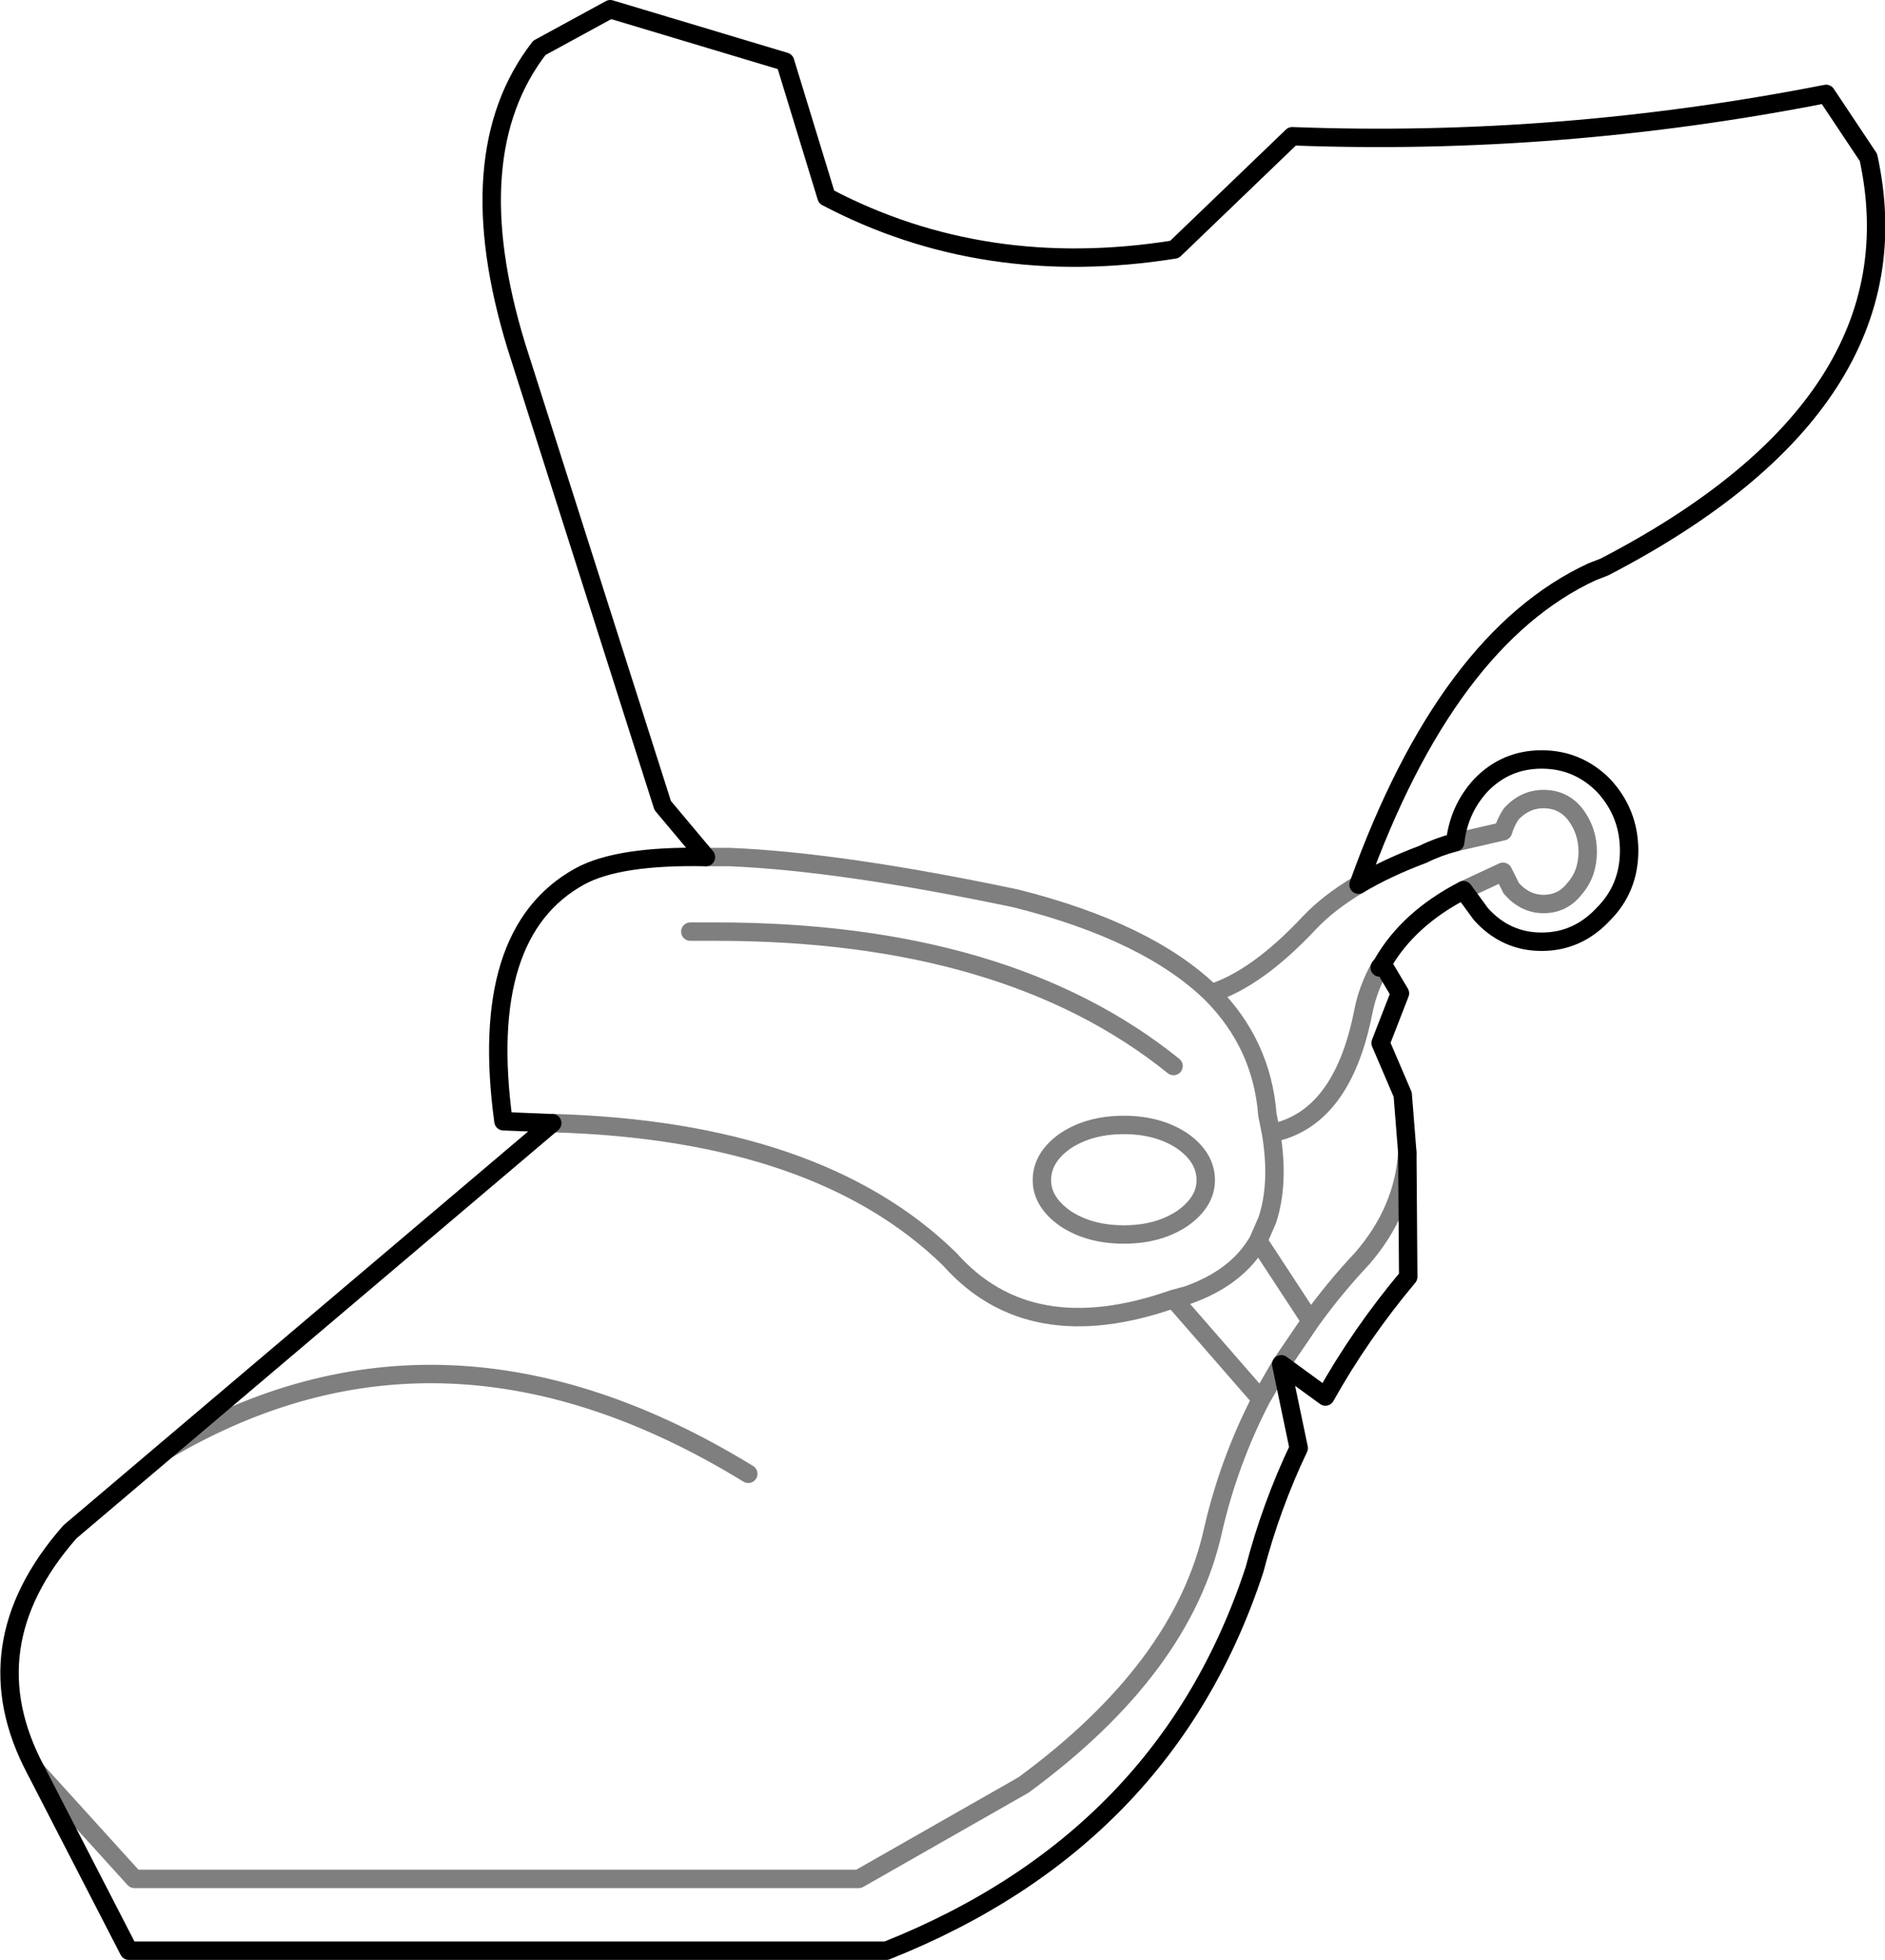 <?xml version="1.0" encoding="UTF-8" standalone="no"?>
<svg xmlns:xlink="http://www.w3.org/1999/xlink" height="106.45px" width="102.4px" xmlns="http://www.w3.org/2000/svg">
  <g transform="matrix(1.0, 0.0, 0.0, 1.0, -267.55, -462.6)">
    <path d="M297.4 523.6 L294.9 523.5 Q293.5 513.25 299.05 510.2 301.15 509.05 305.9 509.15 L303.55 506.35 295.6 481.4 Q292.4 470.95 296.85 465.2 L300.7 463.1 310.2 465.95 312.45 473.3 Q321.0 477.8 331.35 476.15 L337.75 470.0 Q352.25 470.55 366.75 467.7 L369.05 471.15 Q371.95 484.45 354.7 493.4 L354.05 493.65 Q346.15 497.3 341.35 510.65 342.85 509.75 344.85 509.0 345.65 508.6 346.6 508.35 346.8 506.55 348.0 505.25 349.35 503.85 351.3 503.85 353.25 503.85 354.65 505.25 356.05 506.75 356.05 508.8 356.05 510.85 354.65 512.25 353.25 513.75 351.3 513.75 349.35 513.75 348.0 512.25 L347.05 510.95 Q344.05 512.5 342.65 514.95 L343.6 516.55 342.55 519.25 343.75 522.05 344.0 525.2 344.05 531.95 Q341.45 535.05 339.55 538.45 L337.15 536.7 338.1 541.25 Q336.6 544.4 335.7 547.85 330.9 562.5 315.7 568.55 L274.55 568.55 269.5 558.75 Q265.9 552.0 271.35 545.8 L276.6 541.35 297.55 523.6 M342.65 514.95 L342.5 515.15" fill="none" stroke="#000000" stroke-linecap="round" stroke-linejoin="round" stroke-width="1.0"/>
    <path d="M297.55 523.6 L297.4 523.6 M331.3 520.5 Q322.25 513.2 306.45 513.2 L306.25 513.2 305.05 513.2 M297.55 523.6 Q312.0 524.0 319.15 531.0 323.5 535.9 331.3 533.15 L332.05 532.95 Q334.75 532.0 335.9 530.0 L336.4 528.85 Q337.05 526.85 336.6 524.15 L336.4 523.15 Q336.1 519.3 333.35 516.55 329.9 513.2 322.75 511.4 313.25 509.4 307.2 509.15 L305.9 509.15 M269.5 558.75 L274.85 564.65 314.2 564.65 323.15 559.55 Q331.8 553.2 333.45 545.7 334.3 542.0 336.05 538.6 L331.3 533.15 M276.6 541.35 Q291.65 532.5 308.2 542.65 M346.6 508.35 L349.2 507.75 Q349.35 507.25 349.65 506.8 350.4 506.0 351.4 506.0 352.45 506.0 353.1 506.8 353.8 507.7 353.8 508.85 353.8 510.05 353.1 510.85 352.45 511.7 351.4 511.7 350.4 511.7 349.65 510.85 L349.2 509.95 347.05 510.95 M341.35 510.65 Q339.75 511.6 338.7 512.7 335.85 515.75 333.35 516.55 M342.5 515.15 Q341.85 516.3 341.6 517.6 340.45 523.4 336.6 524.15 M344.0 525.2 Q343.8 528.35 341.55 530.95 340.0 532.6 338.75 534.35 L337.15 536.7 M325.45 528.8 Q324.15 527.9 324.15 526.7 324.15 525.45 325.45 524.55 326.75 523.7 328.6 523.7 330.45 523.7 331.75 524.55 333.05 525.45 333.05 526.7 333.05 527.9 331.75 528.8 330.45 529.65 328.6 529.65 326.75 529.65 325.45 528.8 M336.05 538.6 L337.15 536.7 M338.75 534.35 L335.9 530.0" fill="none" stroke="#000000" stroke-linecap="round" stroke-linejoin="round" stroke-opacity="0.502" stroke-width="1.0"/>
  </g>
</svg>
